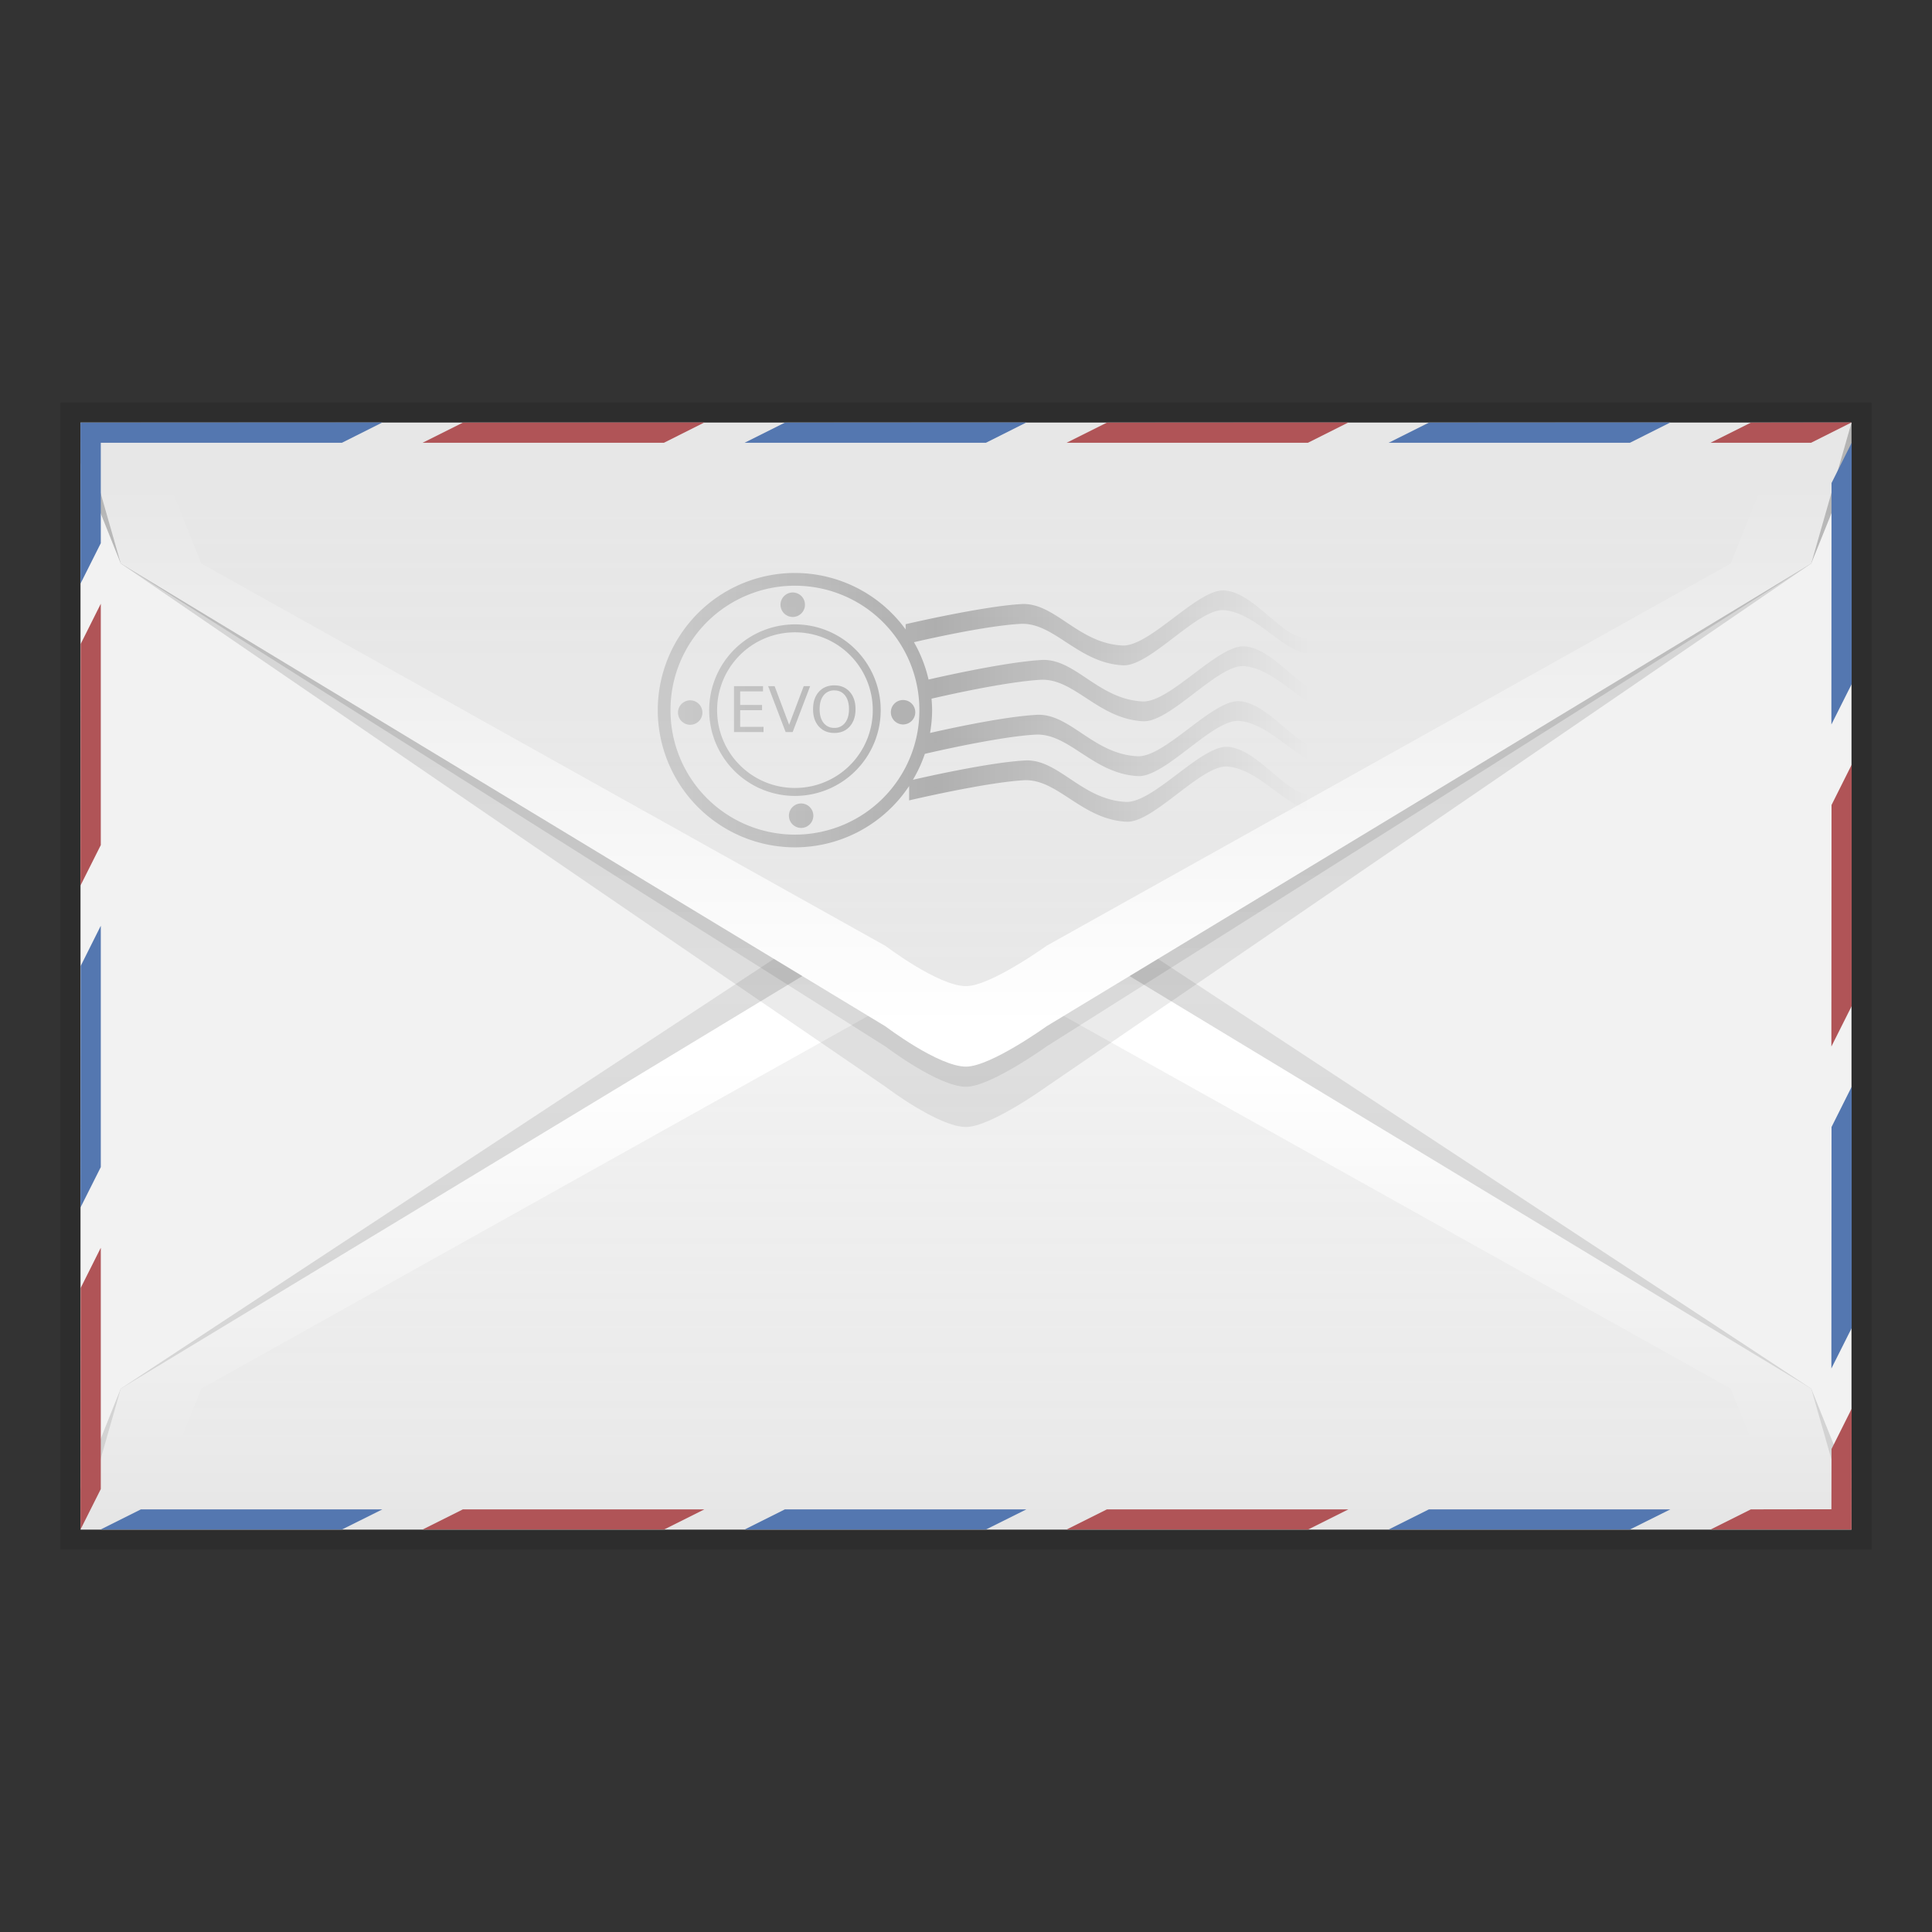 <svg xmlns="http://www.w3.org/2000/svg" xmlns:xlink="http://www.w3.org/1999/xlink" height="96" viewBox="0 0 96 96" width="96"><rect x="0" y="0" width="96" height="96" fill="#333333" stroke="none"/><title>Template icons dark</title><defs><linearGradient id="j"><stop offset="0" stop-color="#030303" stop-opacity=".151"/><stop offset="1" stop-color="#030303" stop-opacity=".161"/></linearGradient><linearGradient id="h"><stop offset="0" stop-color="#030303" stop-opacity=".203"/><stop offset="1" stop-color="#030303" stop-opacity=".161"/></linearGradient><linearGradient id="i"><stop offset="0" stop-opacity="0"/><stop offset="1" stop-opacity=".094"/></linearGradient><linearGradient id="g"><stop offset="0" stop-opacity="0"/><stop offset="1" stop-opacity=".052"/></linearGradient><linearGradient id="f"><stop offset="0" stop-color="#e6e6e6"/><stop offset="1" stop-color="#fff"/></linearGradient><linearGradient id="e"><stop offset="0" stop-color="#030303" stop-opacity=".135"/><stop offset=".402" stop-color="#030303" stop-opacity=".25"/><stop offset="1" stop-color="#030303" stop-opacity="0"/></linearGradient><linearGradient id="d"><stop offset="0" stop-opacity=".078"/><stop offset="1" stop-opacity="0"/></linearGradient><linearGradient id="c"><stop offset="0" stop-color="#fff"/><stop offset="1" stop-color="#e7e7e7"/></linearGradient><linearGradient id="b"><stop offset="0" stop-color="#030303" stop-opacity=".078"/><stop offset="1" stop-color="#030303" stop-opacity=".161"/></linearGradient><linearGradient id="a"><stop offset="0" stop-color="#030303" stop-opacity=".182"/><stop offset="1" stop-color="#030303" stop-opacity="0"/></linearGradient><linearGradient xlink:href="#b" id="o" gradientUnits="userSpaceOnUse" x1="160" y1="162" x2="160" y2="124"/><linearGradient xlink:href="#b" id="k" gradientUnits="userSpaceOnUse" x1="160" y1="162" x2="160" y2="124" gradientTransform="matrix(1 0 0 -1 0 321)"/><linearGradient xlink:href="#c" id="p" x1="160.063" y1="163" x2="160.063" y2="136" gradientUnits="userSpaceOnUse"/><linearGradient xlink:href="#d" id="q" x1="160.126" y1="160" x2="160.126" y2="136" gradientUnits="userSpaceOnUse"/><linearGradient xlink:href="#e" id="r" x1="146" y1="146" x2="177.071" y2="146" gradientUnits="userSpaceOnUse"/><linearGradient xlink:href="#b" id="n" gradientUnits="userSpaceOnUse" x1="160" y1="162" x2="160" y2="124"/><linearGradient xlink:href="#f" id="l" x1="161" y1="187.457" x2="161" y2="165" gradientUnits="userSpaceOnUse"/><linearGradient xlink:href="#g" id="m" x1="160.063" y1="184" x2="160.063" y2="166.009" gradientUnits="userSpaceOnUse"/></defs><path style="isolation:auto;mix-blend-mode:normal;marker:none" d="M3 20h90v57H3z" color="#000" display="block" overflow="visible" fill-opacity=".115" paint-order="fill markers stroke"/><path style="isolation:auto;mix-blend-mode:normal;marker:none" d="M4 21h88v55H4z" color="#000" overflow="visible" fill="#f2f2f2" paint-order="fill markers stroke"/><path style="isolation:auto;mix-blend-mode:normal;marker:none" d="M116 188h88v-2.024L202 181l-37.988-24.99S161.22 154 160 154c-1.37 0-3.992 1.994-3.992 1.994L118 181l-2 5z" color="#000" overflow="visible" fill="url(#k)" paint-order="fill markers stroke" transform="translate(-112 -112)"/><path d="M116 188h88l-2-7-37.988-22.99S161.22 156 160 156c-1.37 0-3.992 1.994-3.992 1.994L118 181z" style="isolation:auto;mix-blend-mode:normal;marker:none" color="#000" display="block" overflow="visible" fill="url(#l)" paint-order="fill markers stroke" transform="translate(-112 -112)"/><path style="isolation:auto;mix-blend-mode:normal;marker:none" d="M120 186h80l-2-5-33.988-18.99S161.22 160 160 160c-1.37 0-3.992 1.994-3.992 1.994L122 181z" color="#000" overflow="visible" fill="url(#m)" paint-order="fill markers stroke" transform="translate(-112 -112)"/><path d="M116 133h88v2.024L202 140l-37.988 25.99S161.22 168 160 168c-1.37 0-3.992-1.994-3.992-1.994L118 140l-2-5z" style="isolation:auto;mix-blend-mode:normal;marker:none" color="#000" display="block" overflow="visible" fill="url(#n)" paint-order="fill markers stroke" transform="translate(-112 -112)"/><path style="isolation:auto;mix-blend-mode:normal;marker:none" d="M116 133h88v2.024L202 140l-37.988 23.99S161.22 166 160 166c-1.37 0-3.992-1.994-3.992-1.994L118 140l-2-5z" color="#000" display="block" overflow="visible" fill="url(#o)" paint-order="fill markers stroke" transform="translate(-112 -112)"/><path style="isolation:auto;mix-blend-mode:normal;marker:none" d="M116 133h88l-2 7-37.988 22.99S161.22 165 160 165c-1.37 0-3.992-1.994-3.992-1.994L118 140z" color="#000" display="block" overflow="visible" fill="url(#p)" paint-order="fill markers stroke" transform="translate(-112 -112)"/><path d="M120 135h80l-2 5-33.988 18.99S161.22 161 160 161c-1.37 0-3.992-1.994-3.992-1.994L122 140z" style="isolation:auto;mix-blend-mode:normal;marker:none" color="#000" overflow="visible" fill="url(#q)" paint-order="fill markers stroke" transform="translate(-112 -112)"/><path d="M151.5 140.47a6.822 6.822 0 0 0-6.816 6.817 6.822 6.822 0 0 0 6.816 6.817 6.81 6.81 0 0 0 5.674-3.047v.714s3.766-.888 5.69-1c1.687-.098 2.867 1.947 5.109 2.06 1.349.067 3.72-2.84 5.02-2.74 1.49.116 2.762 1.815 3.92 2.106 1.885.475 3.26-.426 3.26-.426v-.984s-1.294.85-3.232.664c-1.13-.109-2.481-2.23-3.921-2.342-1.318-.102-3.709 2.805-5.077 2.737-2.208-.11-3.353-2.154-5.017-2.059-1.857.106-5.252.887-5.563.96.24-.405.44-.835.592-1.288.337-.079 3.653-.849 5.482-.955 1.688-.098 2.87 1.948 5.112 2.06 1.349.068 3.719-2.84 5.017-2.74 1.492.116 2.763 1.816 3.92 2.108 1.886.474 3.262-.428 3.262-.428v-.984s-1.295.85-3.232.664c-1.132-.11-2.482-2.23-3.922-2.342-1.317-.102-3.709 2.804-5.076 2.736-2.209-.11-3.354-2.154-5.018-2.058-1.732.099-4.607.745-5.285.9.062-.37.101-.746.101-1.133 0-.193-.013-.381-.029-.57.451-.105 3.612-.833 5.404-.938 1.688-.098 2.868 1.946 5.11 2.059 1.349.068 3.719-2.839 5.017-2.738 1.492.115 2.765 1.814 3.922 2.105 1.886.475 3.26-.426 3.26-.426v-.984s-1.295.85-3.232.664c-1.132-.109-2.48-2.23-3.92-2.342-1.317-.102-3.71 2.805-5.078 2.737-2.21-.11-3.354-2.154-5.018-2.06-1.88.108-5.381.918-5.613.972a6.766 6.766 0 0 0-.725-1.856c.615-.142 3.542-.809 5.277-.91 1.688-.098 2.868 1.946 5.11 2.059 1.349.067 3.719-2.84 5.017-2.739 1.492.116 2.765 1.815 3.922 2.106 1.886.474 3.26-.426 3.26-.426v-.984s-1.295.85-3.232.664c-1.132-.11-2.48-2.23-3.92-2.342-1.317-.102-3.71 2.804-5.078 2.736-2.21-.11-3.354-2.153-5.018-2.058-1.943.11-5.752 1-5.752 1v.261a6.802 6.802 0 0 0-5.5-2.806zm0 .634a6.178 6.178 0 0 1 6.184 6.183 6.178 6.178 0 0 1-6.184 6.184 6.178 6.178 0 0 1-6.184-6.184 6.178 6.178 0 0 1 6.184-6.183zm-.11.337a.607.607 0 0 0-.607.608.607.607 0 0 0 .608.607.607.607 0 0 0 .607-.607.607.607 0 0 0-.607-.608zm.11 1.584a4.264 4.264 0 0 0-4.262 4.262 4.264 4.264 0 0 0 4.262 4.262 4.264 4.264 0 0 0 4.262-4.262 4.264 4.264 0 0 0-4.262-4.262zm0 .395a3.864 3.864 0 0 1 3.867 3.867 3.864 3.864 0 0 1-3.867 3.867 3.864 3.864 0 0 1-3.867-3.867 3.864 3.864 0 0 1 3.867-3.867zm1.957 2.635c-.32 0-.577.107-.77.322-.19.214-.287.501-.287.861s.096.646.287.86c.193.213.45.322.77.322s.574-.109.766-.322c.191-.215.287-.5.287-.86s-.096-.647-.287-.861c-.192-.215-.446-.322-.766-.322zm-4.986.04v2.28h1.468v-.26h-1.16v-.826h1.086v-.26h-1.086v-.674h1.133v-.26zm1.697 0l.87 2.28h.349l.869-2.28h-.32l-.725 1.919-.72-1.918zm3.289.21c.224 0 .401.083.531.25.132.167.198.395.198.683 0 .287-.066.513-.198.68a.638.638 0 0 1-.531.25.648.648 0 0 1-.535-.25c-.131-.167-.195-.393-.195-.68 0-.288.064-.516.195-.683a.648.648 0 0 1 .535-.25zm3.414.478a.607.607 0 0 0-.605.608.607.607 0 0 0 .605.607.607.607 0 0 0 .608-.607.607.607 0 0 0-.608-.608zm-10.576.016a.607.607 0 0 0-.606.607.607.607 0 0 0 .606.608.607.607 0 0 0 .607-.608.607.607 0 0 0-.607-.607zm5.514 5.125a.607.607 0 0 0-.608.607.607.607 0 0 0 .608.608.607.607 0 0 0 .605-.608.607.607 0 0 0-.605-.607z" style="line-height:normal;font-variant-ligatures:normal;font-variant-position:normal;font-variant-caps:normal;font-variant-numeric:normal;font-variant-alternates:normal;font-feature-settings:normal;text-indent:0;text-align:start;text-decoration-line:none;text-decoration-style:solid;text-decoration-color:#000;text-transform:none;text-orientation:mixed;shape-padding:0;isolation:auto;mix-blend-mode:normal;marker:none" color="#000" font-weight="400" font-family="sans-serif" white-space="normal" overflow="visible" fill="url(#r)" paint-order="fill markers stroke" transform="translate(-112 -112)"/><path d="M19 20.992L4 21v8l1.008-2.008V22h11.984zm32 0L39 21l-2 1h11.992zm32 0L71 21l-2 1h11.992zM92.008 22l-1 2L91 36l1.008-2.008zm-87 24l-1 2L4 60l1.008-2.008zm87 8l-1 2L91 68l1.008-2.008zM7 75l-2 1h11.992L19 75zm32 0l-2 1h11.992L51 75zm32 0l-2 1h11.992L83 75z" fill="#5477b0" fill-rule="evenodd"/><path d="M35 20.992L23 21l-2 1h11.992zm32 0L55 21l-2 1h11.992zm25 0L87 21l-2 1h4.992zM5.008 30l-1 2L4 44l1.008-2.008zm87 8l-1 2L91 52l1.008-2.008zm-87 24l-1 2L4 76l1.008-2.008zm87 8l-1 2-.006 2.994L87 75l-2 1h7zM23 75l-2 1h12l2-1zm32 0l-2 1h12l2-1z" fill="#b05457" fill-rule="evenodd"/></svg>